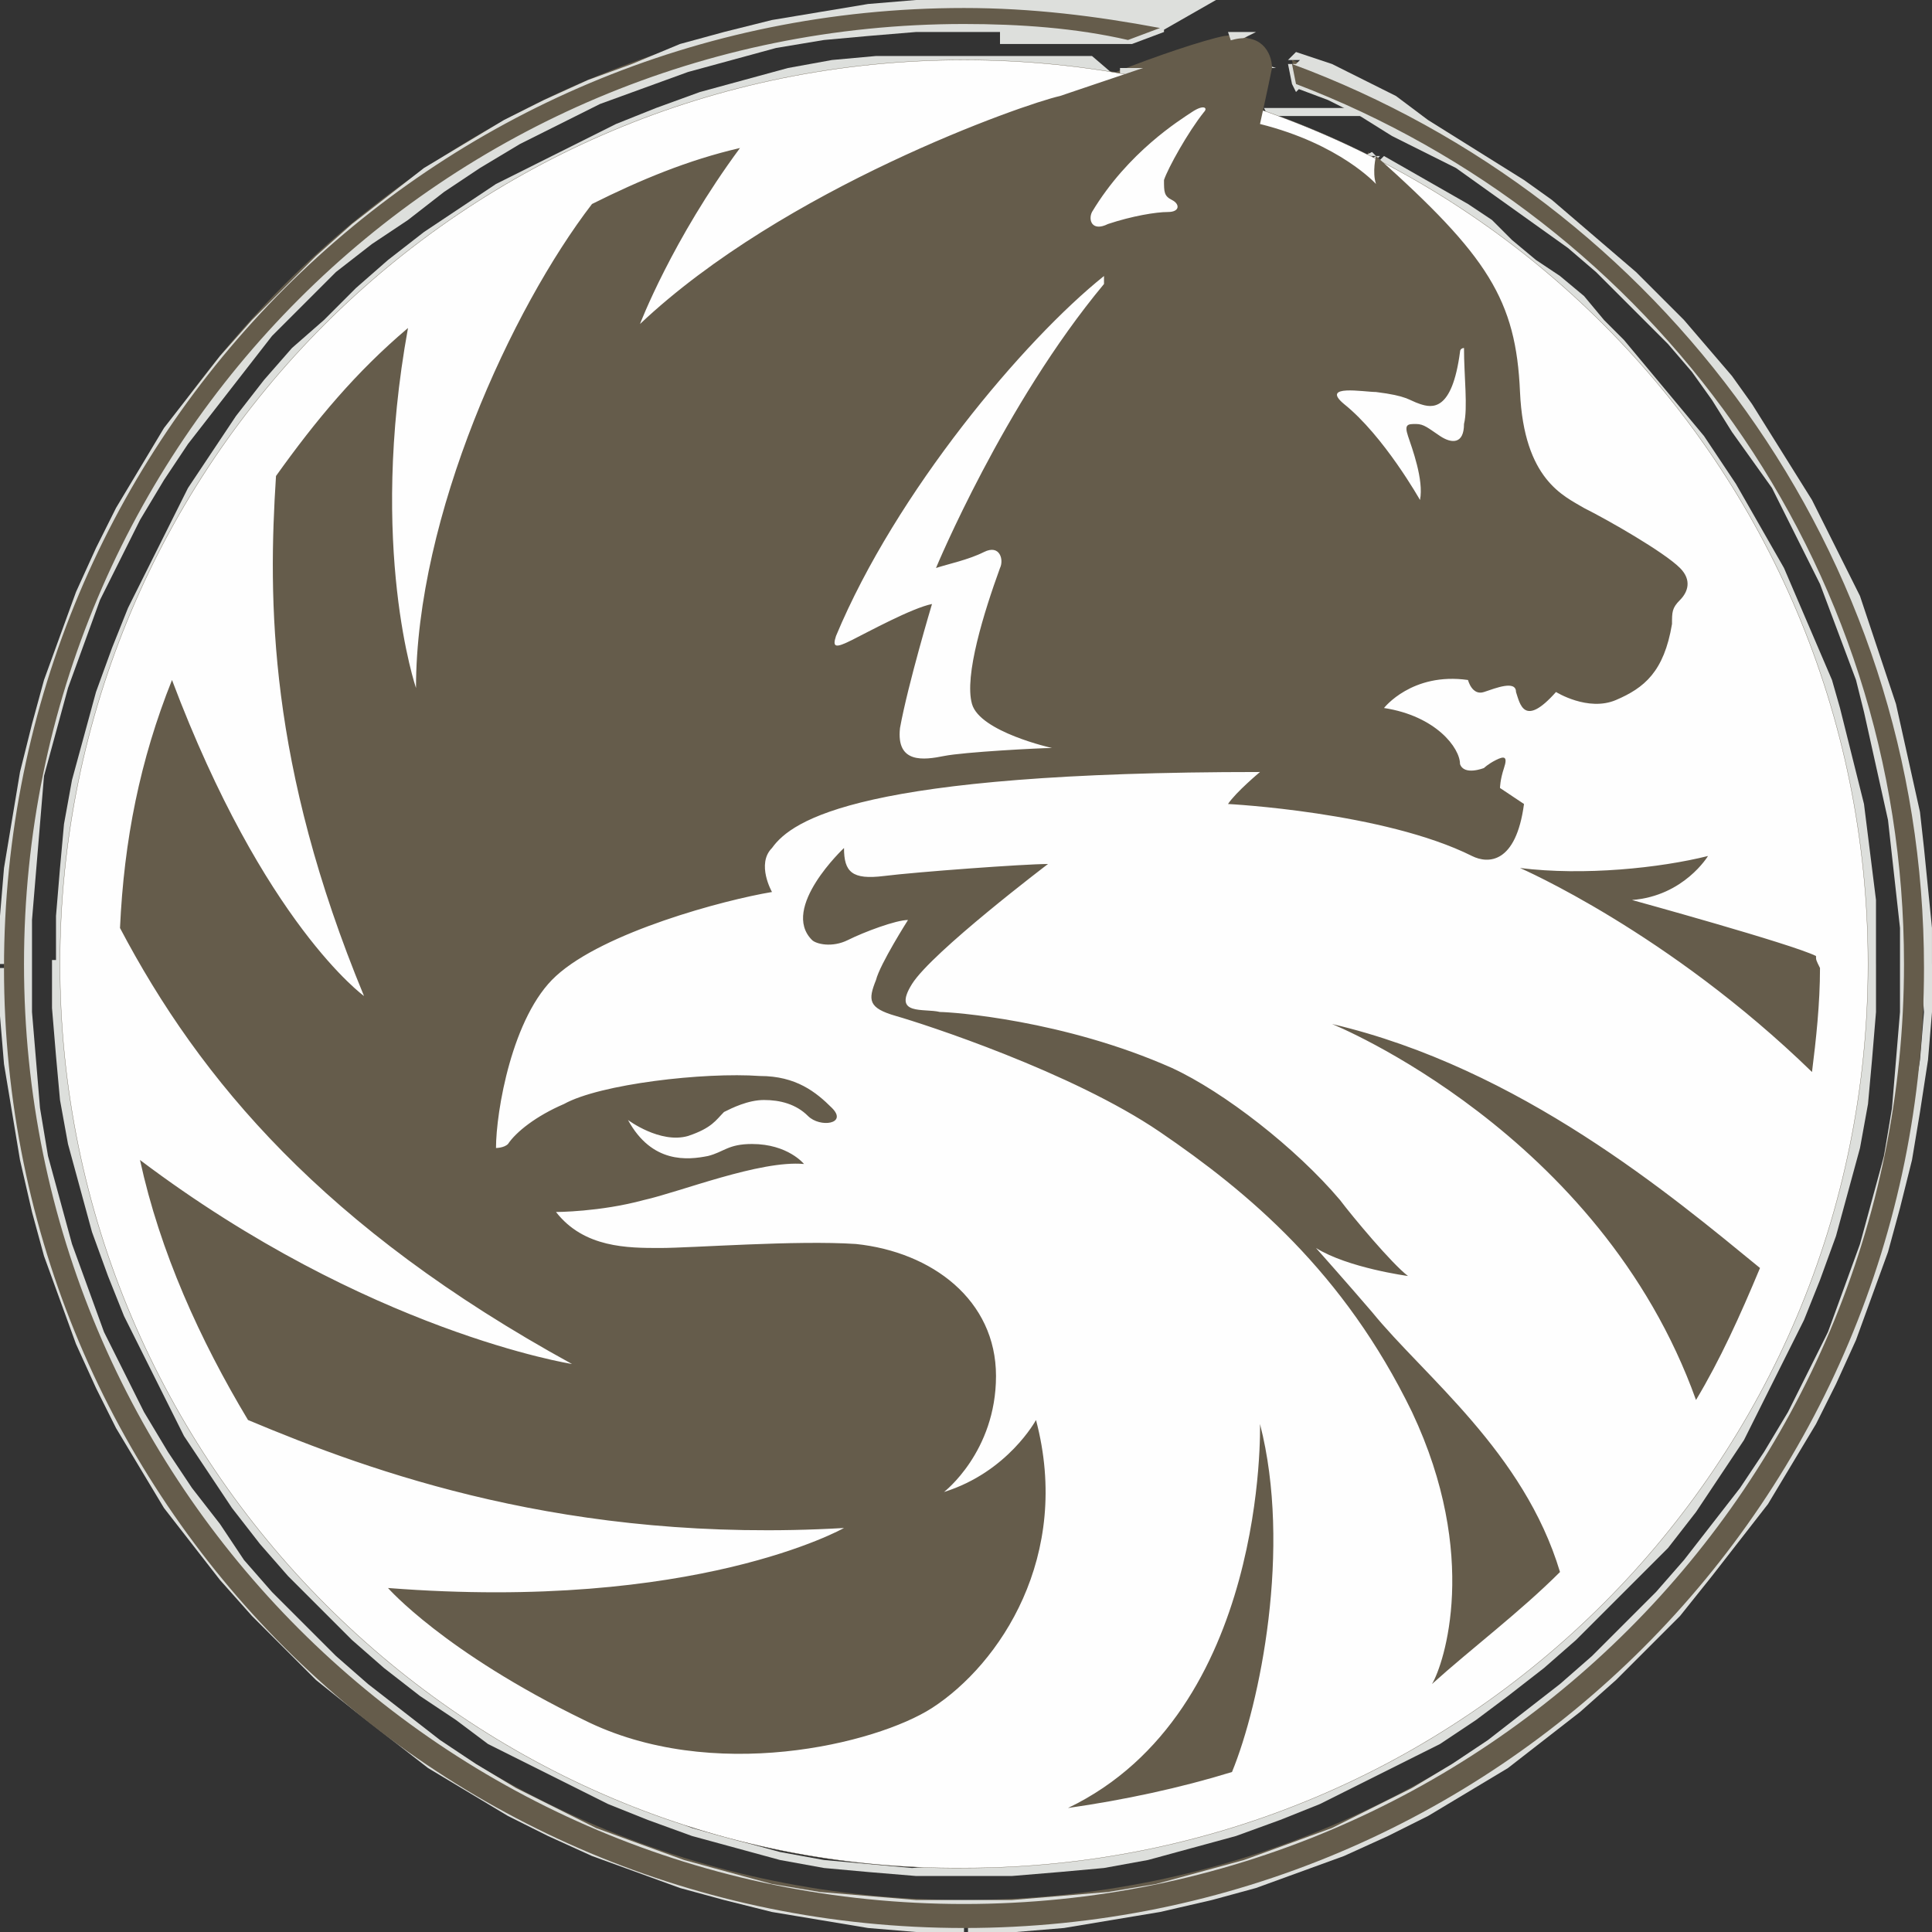 <svg xmlns="http://www.w3.org/2000/svg" viewBox="0 0 48.3 48.3" enable-background="new 0 0 48.3 48.3"><rect x="0" y="0" width="48.3" height="48.3" fill="#333333" stroke="none"/><g><path fill="#655C4B" d="M24.1 1.5c-12.4 0-22.6 10.1-22.6 22.6 0 12.5 10.1 22.6 22.6 22.6 12.5 0 22.6-10.1 22.6-22.6 0-8.8-5-16.3-12.3-20.1l-.2-.2v.1c-.9-.4-1.8-.8-2.8-1.2.1-.3.2-.8.2-1.1 0-.4-.3-.8-1-.7-.5.1-1.7.5-2.7.9-1.1-.1-2.4-.3-3.8-.3z"/><path fill="#DDDFDC" d="M1.7 24.1h-.3v-1.2l.1-1.2.1-1.1.2-1.1.3-1.1.3-1.1.4-1.1.4-1 .5-1 .5-1 .5-1 .6-.9.6-.9.7-.9.7-.8.8-.7.8-.8.8-.7.9-.7.9-.6.9-.6 1-.5 1-.5 1-.5 1-.4 1.1-.4 1.1-.3 1.1-.3 1.1-.2 1.1-.1h2.3v.3h-1.2l-1.1.1-1.1.1-1.1.2-1.1.3-1.1.3-1 .4-1 .4-1 .5-1 .5-.9.5-.9.6-.9.6-1 .6-.8.7-.8.7-.7.8-.7.8-.7.8-.6.9-.6.9-.5.9-.5 1-.5 1-.4 1-.4 1-.3 1.1-.3 1.1-.2 1.1-.1 1.1v2.4zm-.3 0h.3-.3zm22.7 22.5v.3h-1.2l-1.2-.1-1.1-.1-1.1-.2-1.1-.3-1.1-.3-1.1-.4-1-.4-1-.5-1-.5-1-.5-.8-.6-.9-.6-.9-.7-.8-.7-.8-.8-.8-.8-.7-.8-.7-.9-.6-.9-.6-.9-.5-1-.5-1-.5-1-.4-1-.4-1.1-.3-1.1-.3-1.1-.2-1.1-.1-1.1-.1-1.2v-1.2h.3v1.2l.1 1.1.1 1.1.2 1.1.3 1.1.3 1.1.4 1 .4 1 .5 1 .5 1 .5.9.6.9.6.9.7.8.7.8.7 1 .8.8.8.7.8.7.9.6.9.6.9.5 1 .5 1 .5 1 .4 1 .4 1.1.3 1.1.3 1.1.2 1.1.1 1.1.1 1.3-.1zm0 .3v-.3.3zm22.5-22.8h.3v1.2l-.1 1.2-.1 1.1-.2 1.1-.3 1.1-.3 1.1-.4 1.1-.4 1-.5 1-.5 1-.5 1-.6.9-.6.9-.7.9-.7.7-.8.8-.8.8-.8.7-.9.7-.8.6-.9.6-1 .5-1 .5-1 .5-1 .4-1.1.4-1.1.3-1.1.3-1.1.2-1.1.1-1.2.1h-1.2v-.3h1.2l1.1-.1 1.1-.1 1.1-.2 1.1-.3 1.1-.3 1-.4 1-.4 1-.5 1-.5.9-.5.9-.6.9-.6.8-.7.8-.7.9-.7.7-.8.7-.8.7-.8.6-.9.6-.9.5-.9.5-1 .5-1 .4-1 .4-1 .3-1.1.3-1.1.2-1.1.1-1.1.1-1.1v-1.3zm.3 0h-.3.3zm-12.5-20l.2-.2.7.4.7.4.7.4.6.4.5.5.6.5.6.4.6.5.5.6.5.5.5.6.5.6.5.6.5.6.4.6.4.6.4.7.4.7.4.7.3.7.3.7.3.7.3.7.2.7.2.8.2.8.2.8.1.8.1.8.1.8v1.6h-.3v-1.6l-.1-.8-.1-.8-.1-.8-.2-.8-.2-.8-.2-.8-.2-.7-.3-.7-.2-.6-.3-.7-.3-.7-.4-.7-.4-.7-.4-.7-.4-.6-.4-.6-.5-.6-.5-.6-.4-.5-.5-.6-.5-.5-.5-.5-.6-.5-.6-.5-.6-.5-.7-.5-.6-.4-.6-.4-.7-.4-.7-.4zm.1-.2l-.1.2.1-.2zm-.1 0h-.3l.2-.1.1.1h.1l-.2.2c-.1-.1.1-.2.1-.2zm0-.1l-.2.2.2-.2zm-.2.3l.1-.2-.2.1h.3c0-.1-.2.1-.2.1zm-.1-.2h.3-.3zm-2.7-1.1l.3.1-.1-.2h3.2l-.1.2h-3.2l-.1-.1zm.2-.1l-.1.3.1-.3zm0-1h.3l-.3-.1v.1zm.3 0h-.3.3zm-1.1-.6l-.1-.3h1.1-.3-.1l-.6.3zm-.1-.2l.1.3-.1-.3zm-2.7 1.1v-.3h-.1.1.1.1.1.1.1.1.1.1.1.1.1.1.1.1.1.1.1.1.1.1.1.1.1.1.1.1.1.1.1.1l.1.3h-3.1zm0-.2l.1.2-.1-.2zm-3.9-.1v-.3h3.2l.7.6h-3.1l-.8-.3zm0-.3v.3-.3z"/><path fill="#655C4B" d="M24.1 48.1c13.3 0 24-10.7 24-24 0-10.4-6.6-19.2-15.8-22.6l.1.5c8.9 3.4 15.2 11.9 15.2 22 0 13-10.5 23.5-23.5 23.5s-23.5-10.5-23.5-23.5 10.5-23.5 23.5-23.5c1.4 0 2.8.1 4.1.4l.8-.3c-1.6-.3-3.2-.5-4.9-.5-13.3 0-24 10.7-24 24s10.8 24 24 24z"/><path fill="#DDDFDC" d="M48 24.1h.3v1.2l-.1 1.2-.2 1.3-.2 1.2-.3 1.2-.3 1.1-.4 1.1-.4 1.1-.5 1.1-.5 1-.6 1-.6 1-.7.9-.7.9-.8 1-.8.8-.8.8-.9.8-.9.7-.9.7-1 .6-1 .6-1 .5-1.1.5-1.1.4-1.1.4-1.1.3-1.3.3-1.2.2-1.2.2-1.2.1h-1.2v-.3h1.2l1.2-.1 1.2-.2 1.2-.2 1.2-.3 1.1-.3 1.1-.4 1.1-.4 1.1-.5 1-.5 1-.6 1-.6.9-.7.9-.7.9-.8.7-.7.8-.8.8-.9.7-.9.7-.9.6-1 .6-1 .5-1 .5-1.1.4-1.1.4-1.1.3-1.1.3-1.2.2-1.2.2-1.2.1-1.2-.1-1.2zm.3 0h-.3.3zm-15.8-22.6h-.3l.2-.2.9.3.8.4.8.4.8.6.8.5.8.5.8.5.7.5.7.6.7.6.7.6.6.6.6.6.6.7.6.7.5.7.5.8.5.8.5.8.4.8.4.8.4.8.3.9.3.9.3.9.2.9.2.9.2.9.1.9.1 1 .1 1v1h-.3v-1l-.1-1-.1-.9-.1-.9-.2-.9-.2-.9-.2-.9-.3-.9-.3-.9-.3-.9-.4-.8-.4-.8-.4-.8-.5-.8-.4-.8-.5-.7-.5-.7-.6-.7-.6-.7-.6-.7-.6-.6-.7-.6-.7-.6-.7-.6-.7-.5-.7-.5-.8-.5-.8-.4-.8-.4-.8-.4-.8-.4-.9-.3.2-.2zm-.1-.1l-.1.3.1-.3zm-.1.7l-.1-.5h.3l.1.5-.2.2-.1-.2zm0 0h.3-.3zm15.5 22h-.3v-.9l-.1-.9-.1-.9-.1-.9-.2-.9-.2-.9-.2-.9-.2-.8-.3-.8-.3-.8-.3-.8-.4-.8-.4-.8-.4-.8-.5-.7-.5-.7-.5-.8-.5-.7-.6-.7-.6-.6-.6-.6-.6-.6-.7-.6-.7-.5-.7-.5-.7-.5-.7-.5-.8-.4-.8-.4-.8-.5-.8-.4-.8-.3.1-.2.8.3.8.4.8.4.8.4.8.4.7.5.8.5.7.5.6.6.7.6.6.6.6.6.6.6.6.7.6.7.5.7.5.7.5.8.4.8.4.8.4.8.4.8.3.8.3.9.3.9.2.9.2.9.2.9.1.9.1.9.1.9-.1.9zm-.3 0h.3-.3zm-23.4 23.7v-.3h1.2l1.2-.1 1.2-.1 1.2-.2 1.1-.3 1.1-.3 1.1-.4 1.1-.4 1-.5 1-.5 1-.6.9-.6.9-.7.9-.7.8-.7.8-.8.8-.8.7-.8.7-.9.7-.9.6-.9.6-1 .5-1 .5-1 .4-1.1.4-1.1.3-1.1.3-1.1.2-1.2.1-1.2.1-1.2v-1.2h.3v1.2l-.1 1.2-.2 1.2-.2 1.2-.2 1.1-.3 1.1-.4 1.1-.4 1.1-.5 1-.5 1-.6 1-.6 1-.7.9-.7.9-.7.9-.8.8-.8.8-.9.7-.9.7-.9.7-1 .6-1 .6-1 .5-1 .5-1.1.4-1.1.4-1.1.3-1.1.3-1.2.2-1.2.2-1.2.1h-1.3zm0-.3v.3-.3zm-23.6-23.4h.3v1.2l.1 1.2.1 1.2.2 1.2.3 1.1.3 1.1.4 1.1.4 1.1.5 1 .5 1 .6 1 .6.9.7.9.6.9.7.8.8.8.8.8.8.7.9.7.9.7.9.6 1 .6 1 .5 1 .5 1.1.4 1.1.4 1.1.3 1.1.3 1.2.2 1.2.1 1.2.1h1.2v.3h-1.2l-1.2-.1-1.2-.2-1.2-.2-1.1-.3-1.1-.3-1.1-.3-1.1-.4-1-.5-1-.5-1-.6-1-.6-.9-.7-.9-.7-.9-.7-.8-.8-.8-.9-.7-.9-.7-.9-.7-.9-.6-1-.6-1-.5-1-.5-1-.4-1.1-.4-1.1-.3-1.1-.2-1.1-.2-1.2-.2-1.2-.1-1.2v-1.2zm.3 0h-.3.3zm23.3-23.6v.3h-1.2l-1.2.1-1.1.1-1.2.2-1.1.3-1.1.3-1.1.4-1.1.4-1 .5-1 .5-1 .6-.9.6-.9.7-.9.6-.9.7-.8.8-.8.8-.7.9-.7.9-.7.9-.6.9-.6 1-.5 1-.5 1-.4 1.1-.4 1.1-.3 1.1-.3 1.1-.1 1.2-.1 1.2-.1 1.2v1.2h-.3v-1.2l.1-1.2.2-1.2.2-1.2.3-1.1.3-1.1.3-1.2.4-1.1.5-1 .5-1 .6-1 .6-1 .7-.9.7-.9.7-.9.8-.8.8-.8.9-.7.9-.7.9-.7 1-.6 1-.6 1-.5 1-.5 1.1-.4 1.1-.4 1.1-.3 1.2-.2 1.2-.2 1.2-.2 1.2-.1h1.1zm0 .2v-.2.2zm4.1.1l.1.3h-3.3v-.6h3l.2.3zm0 .3v-.3.3zm.9-.3l-.8.3-.1-.3.8-.3h.1v.3zm0 0l-.1-.3.1.3zm-5-.5v-.3h6.3l-1.4.8h-5.6l.7-.5zm0-.3v.3-.3zm-23.8 24.1h-.3v-1.2l.1-1.2.2-1.2.2-1.2.3-1.2.3-1.1.4-1.1.4-1.1.5-1.1.5-1 .6-1 .6-1 .7-.9.7-.9.8-.9.8-.8.8-.8.9-.8.9-.7.9-.7 1-.6 1-.6 1-.5 1.1-.5 1.1-.4 1.2-.5 1.1-.3 1.2-.3 1.2-.2 1.2-.2 1.2-.1h1.2v.3h-1.2l-1.2.1-1.2.2-1.2.2-1.1.2-1.2.4-1.1.4-1.1.4-1.1.5-1 .5-1 .6-1 .6-.8.6-.9.7-.9.8-.8.8-.8.8-.8.9-.7.9-.7.9-.6 1-.6 1-.5 1-.5 1.1-.4 1.1-.3 1-.4 1.2-.3 1.2-.2 1.2-.2 1.2-.1 1.2.1 1.1zm-.3 0h.3-.3zm24.1 23.9v.3h-1.2l-1.2-.1-1.2-.2-1.2-.2-1.2-.3-1.1-.3-1.1-.4-1.1-.4-1.1-.5-1-.5-1-.6-1-.6-.9-.7-.9-.7-1-.8-.8-.8-.8-.8-.8-.9-.7-.9-.7-.9-.6-1-.6-1-.5-1-.5-1.1-.4-1.1-.4-1.1-.3-1.1-.3-1.3-.2-1.2-.2-1.2-.1-1.2v-1.2h.3v1.2l.1 1.2.2 1.2.2 1.2.2 1.1.3 1.1.4 1.1.4 1.1.5 1.1.5 1 .6 1 .6 1 .7.9.7.9.8.9.8.8.8.8.9.7.9.7.9.7 1 .6 1 .6 1 .5 1.1.5 1.1.4 1.1.4 1.1.3 1.2.3 1.2.2 1.2.2 1.2.1h1.1zm0 .3v-.3.3z"/><path fill="#FEFEFE" d="M1.5 24.1c0-12.5 10.1-22.6 22.6-22.6 12.5 0 22.6 10.1 22.6 22.6 0 12.5-10.1 22.6-22.6 22.6-12.4.1-22.6-10.1-22.6-22.6z"/><path stroke="#655C4B" stroke-width=".007" d="M1.5 24.1c0-12.5 10.1-22.6 22.6-22.6 12.5 0 22.6 10.1 22.6 22.6 0 12.5-10.1 22.6-22.6 22.6-12.4.1-22.6-10.1-22.6-22.6z" fill="none"/><path fill="#655C4B" d="M32.4 2.1c8.9 3.4 15.2 11.9 15.2 22 0 13-10.5 23.5-23.5 23.5s-23.5-10.5-23.5-23.5 10.5-23.5 23.5-23.5c1.4 0 2.8.1 4.1.4l.8-.3c-1.6-.3-3.2-.5-4.9-.5-13.3 0-24 10.7-24 24s10.7 24 24 24 24-10.7 24-24c0-10.4-6.6-19.2-15.8-22.6l.1.5zM36.5 8.8c-.2 1.5-.7 1.4-1 1.3-.3-.1-.3-.2-1.1-.3-.3 0-1.4-.2-.8.3 1 .8 1.9 2.4 1.9 2.4.1-.5-.2-1.3-.3-1.6-.1-.3 0-.3.2-.3s.3.1.6.3c.3.2.6.2.6-.3.1-.4 0-1.2 0-1.9 0 0-.1 0-.1.1zm-8.9-1.9c-2 1.6-5.2 5.4-6.7 9-.1.3 0 .3.4.1.4-.2 1.5-.8 2-.9 0 0-.6 2-.8 3.1-.1.9.6.8 1.1.7.5-.1 2.4-.2 2.7-.2 0 0-1.8-.4-2-1.1-.2-.7.3-2.3.7-3.4.1-.2 0-.6-.4-.4-.4.2-.9.3-1.2.4 0 0 1.7-4.1 4.2-7.1v-.2zm2.5-4.1c.1-.1 0-.2-.3 0s-1.6 1-2.5 2.5c-.1.2 0 .5.4.3.6-.2 1.2-.3 1.5-.3.3 0 .3-.2.1-.3-.2-.1-.2-.2-.2-.5.1-.3.6-1.2 1-1.7zm-17.4 25.8c.2-.3.7-.7 1.4-1 .9-.5 3.5-.8 4.9-.7.9 0 1.4.4 1.8.8.4.4-.3.5-.6.2s-.7-.4-1.1-.4c-.4 0-.8.2-1 .3-.2.2-.3.4-.9.6-.7.2-1.5-.4-1.5-.4.6 1.1 1.5 1 2 .9.4-.1.5-.3 1.1-.3.9 0 1.3.5 1.3.5-1.1-.1-3.1.7-4 .9-1.1.3-2.2.3-2.2.3.7.9 1.8.9 2.6.9s3.4-.2 4.9-.1c1.9.2 3.5 1.4 3.5 3.3s-1.3 2.9-1.3 2.9c1.6-.5 2.3-1.8 2.3-1.8.9 3.4-.9 6.1-2.6 7.2-1.4.9-5.5 1.9-8.7.3-3.5-1.7-4.9-3.3-4.9-3.3 7.7.6 11.4-1.5 11.4-1.5-6.9.4-11.8-1.4-14.9-2.7-1.2-2-2.2-4.2-2.7-6.5 5.7 4.3 10.8 5.1 10.8 5.1-6.2-3.4-9.3-7.1-11.3-10.9.1-2.2.5-4.2 1.3-6.2 2.3 6.1 4.8 7.9 4.8 7.9-2.4-5.8-2.4-9.9-2.2-13 1-1.4 2-2.6 3.3-3.7-1 5.5.2 9 .2 9 0-4.3 2.4-9.5 4.4-12.1 1.2-.6 2.4-1.1 3.7-1.4-1.7 2.3-2.5 4.4-2.5 4.4 3.6-3.4 9.6-5.5 10.5-5.7.9-.3 3.5-1.2 4.3-1.4.7-.2 1 .3 1 .7-.1.5-.3 1.4-.3 1.4 2 .5 2.9 1.5 2.9 1.5-.1-.3 0-.7 0-.7 2.8 2.5 3.5 3.6 3.6 5.9.1 2.2 1.1 2.6 1.6 2.9.6.3 2 1.1 2.4 1.5.3.3.2.6 0 .8-.2.2-.2.3-.2.6-.2 1.2-.7 1.6-1.4 1.9-.7.3-1.5-.2-1.5-.2-.8.9-.9.3-1 0 0-.3-.5-.1-.8 0-.3.1-.4-.3-.4-.3-1.4-.2-2.1.7-2.1.7 1.3.2 1.9 1 1.9 1.4.1.3.6.1.6.1s.1-.1.3-.2c.2-.1.3-.1.2.2-.1.3-.1.5-.1.5l.6.4c-.2 1.5-.9 1.5-1.3 1.3-2.2-1.1-6.1-1.3-6.1-1.3.2-.3.8-.8.8-.8-10 0-11.7 1.2-12.2 1.9-.4.4 0 1.1 0 1.1-1.2.2-4.2 1-5.4 2.1-1.1 1-1.5 3.4-1.5 4.3 0 0 .2 0 .3-.1zM39 39.3c-.9-3-3.4-4.9-4.7-6.5-.6-.7-1.4-1.6-1.4-1.6.8.5 2.3.7 2.3.7-.4-.3-1.4-1.5-1.7-1.9-1.1-1.3-2.9-2.7-4.2-3.3-2.7-1.2-5.5-1.4-5.8-1.4-.4-.1-1.2.1-.7-.7.5-.8 3.4-3 3.4-3-.6 0-3.3.2-4.1.3-.8.1-1-.1-1-.7 0 0-1.6 1.5-.8 2.3.1.1.5.2.9 0s1.2-.5 1.5-.5c0 0-.7 1.1-.8 1.5-.2.5-.2.7.5.9.7.2 4.4 1.4 6.6 2.9 2.2 1.5 4.6 3.5 6.3 7 1.7 3.6.8 6.3.5 6.8 1-.9 2.2-1.8 3.2-2.8zM44 31.7c-2.2-1.8-6-5-10.7-6.1 0 0 6.7 2.7 9.1 9.4.6-1 1.1-2.1 1.6-3.3zM30.8 44.3c.7-1.7 1.5-5.6.7-8.7 0 0 .2 7.2-4.8 9.6 1.4-.2 2.8-.5 4.1-.9zM45.4 23.9c-.6-.3-4.6-1.4-4.6-1.4 1.3-.1 1.9-1.1 1.9-1.1-1.2.3-3.1.5-4.7.3 0 0 3.7 1.6 7.3 5.1.1-.8.2-1.7.2-2.6-.1-.2-.1-.2-.1-.3z"/></g></svg>